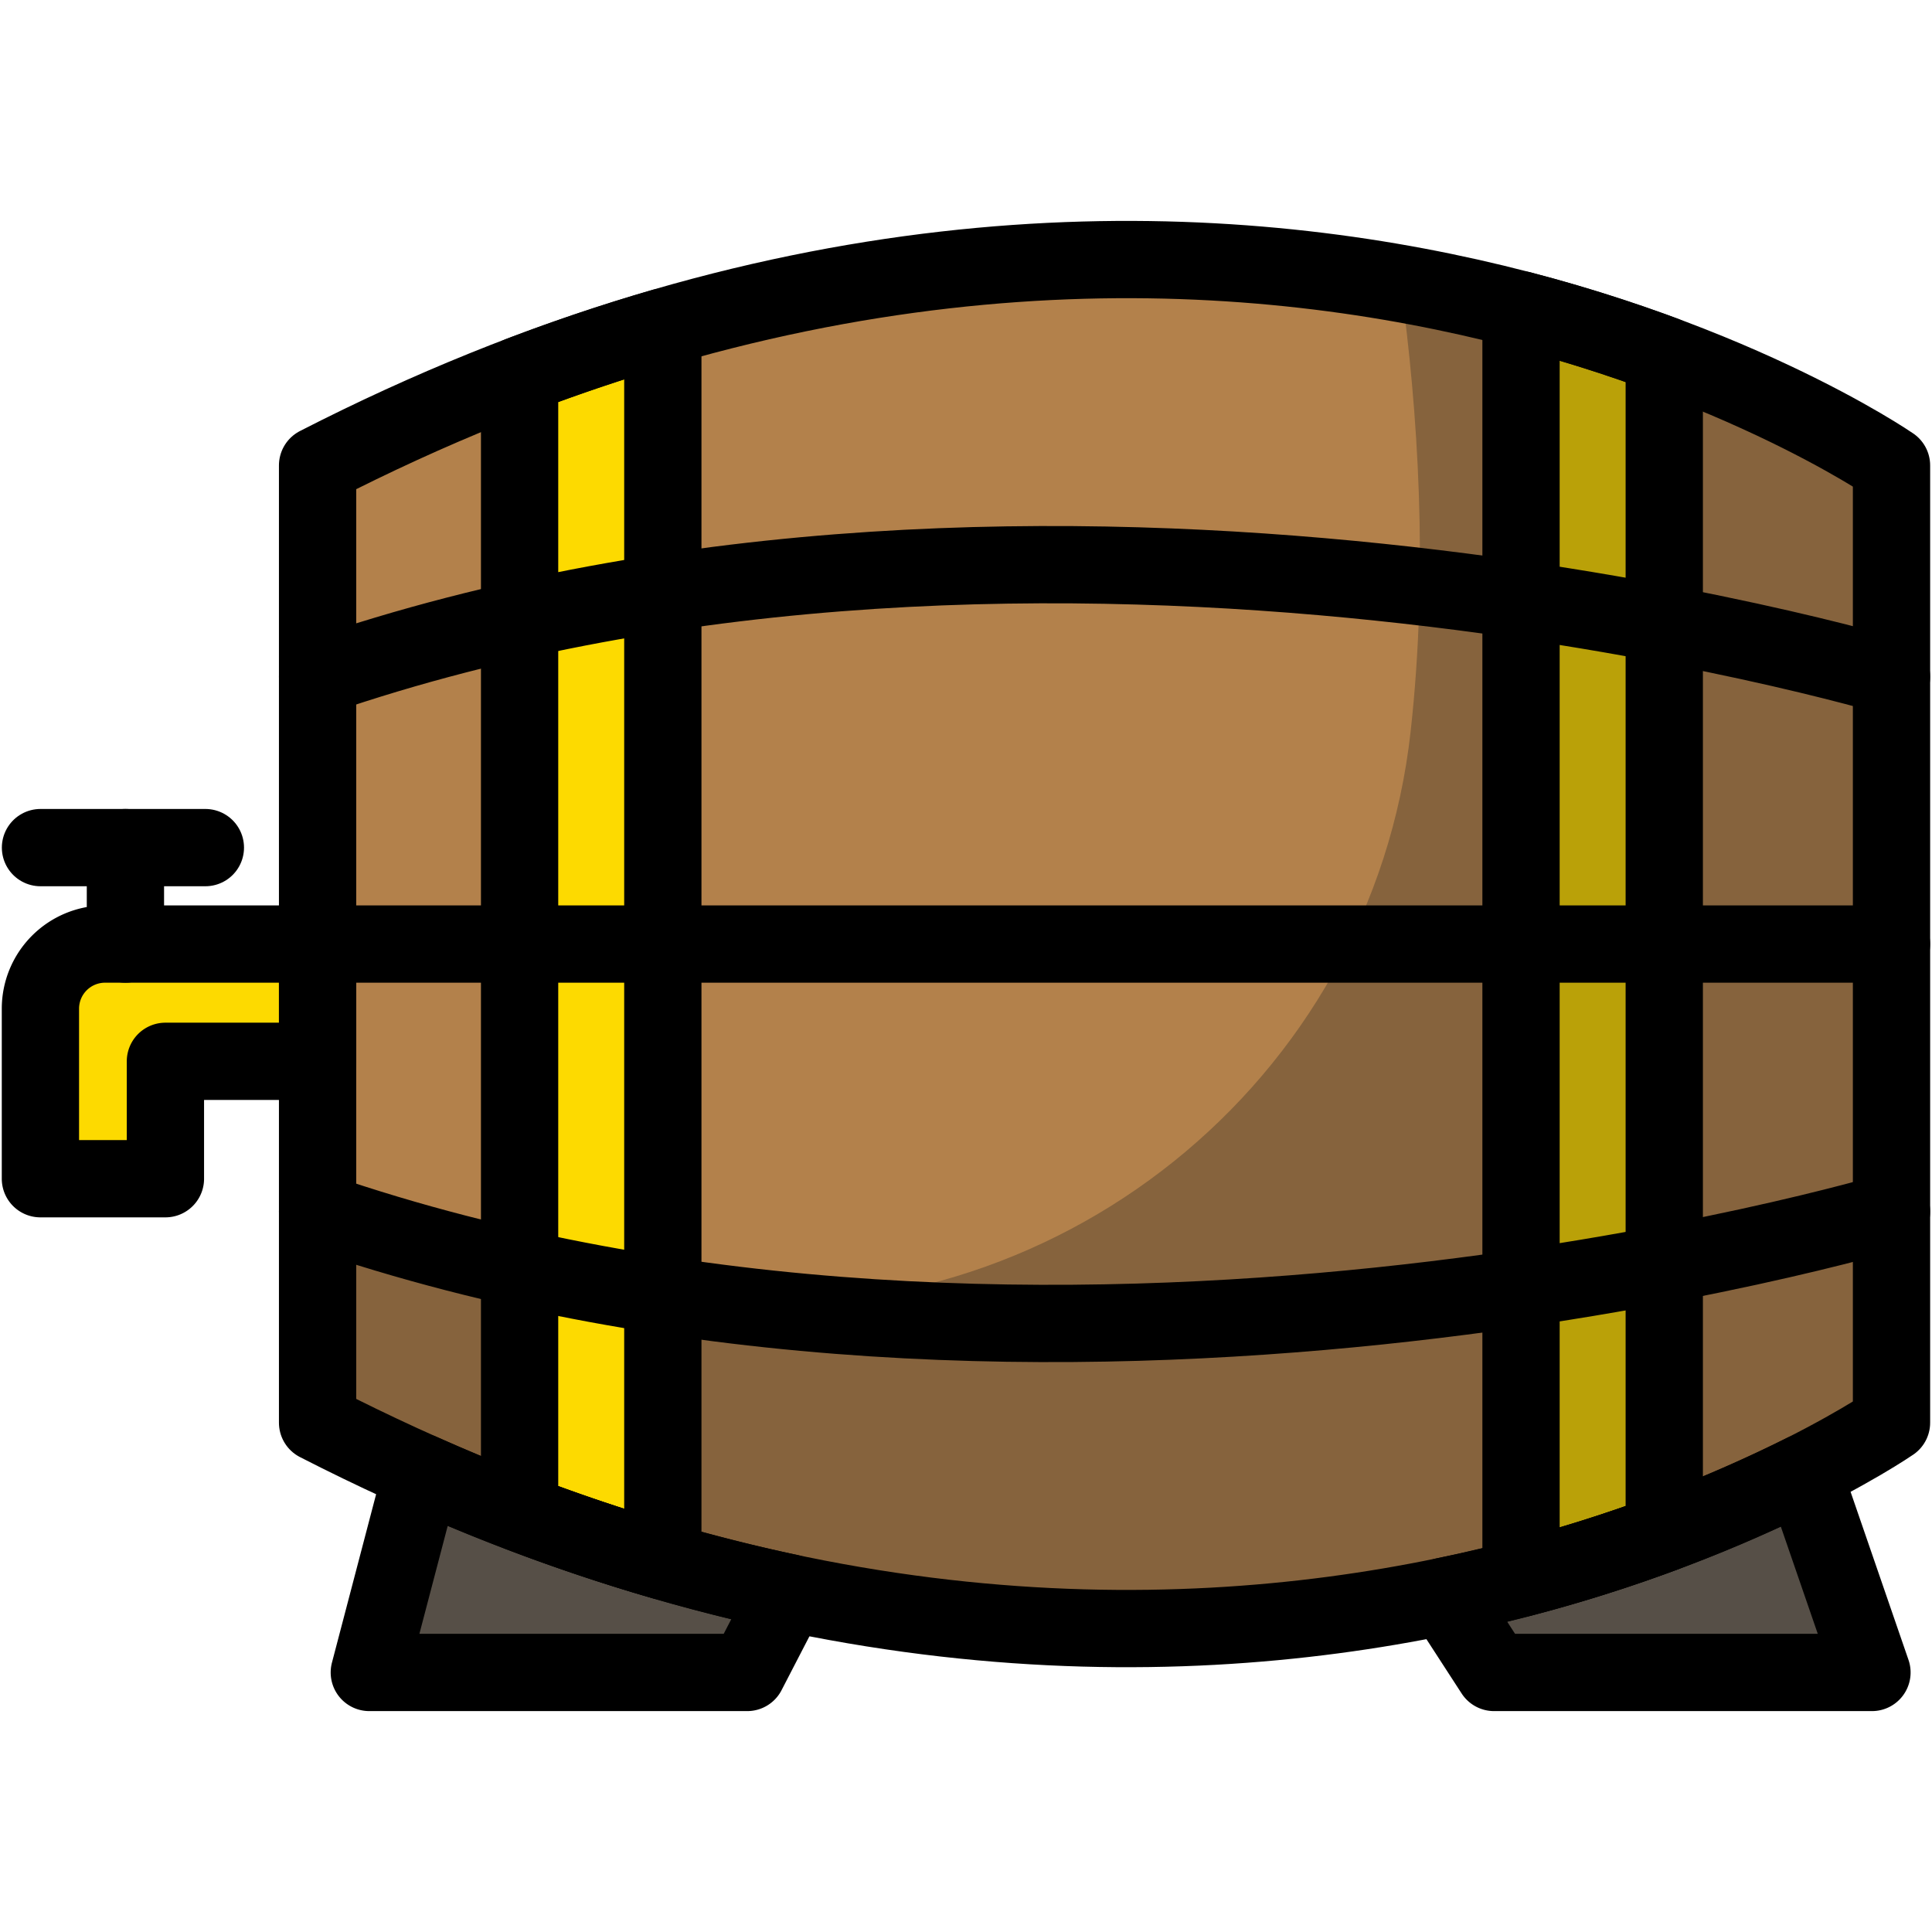 <svg id="Layer_1" data-name="Layer 1" xmlns="http://www.w3.org/2000/svg" viewBox="0 0 500 500"><defs><style>.cls-1{fill:#564f47;}.cls-2{fill:#b3814b;}.cls-3{fill:#fdda00;}.cls-4{fill:#1b1c1c;opacity:0.3;}.cls-5{fill:none;stroke:#000;stroke-linecap:round;stroke-linejoin:round;stroke-width:20px;}</style></defs><title>beer-keg</title><path class="cls-1" d="M373.86,413.09l12.8,19.74h97.8L466.67,381.2A378.6,378.6,0,0,1,373.86,413.09Z"/><path class="cls-2" d="M489.52,368.19V120.45S316.08.57,82.19,120.45V368.19C316.08,488.08,489.52,368.19,489.52,368.19Z"/><path class="cls-3" d="M393.64,80.18V408.46c13.68-3.57,26.07-7.59,37.07-11.67V91.85C419.71,87.77,407.32,83.75,393.64,80.18Z"/><path class="cls-4" d="M362.47,73.41c4.5,32.82,7.25,74,2.6,115.91C355,280.22,272.85,345.9,181.86,336.66c-32-3.25-65.26-8-99.67-14.59v46.12c69.92,35.84,134.36,50.16,190.46,52.75h0c110.78,5.12,188.67-35.7,210.52-48.77l.56-.33c2-1.2,3.46-2.12,4.41-2.74l.65-.42.4-.27.32-.22V120.45S441.69,87.46,362.47,73.41Z"/><path class="cls-5" d="M393.64,80.18V408.46c13.68-3.57,26.07-7.59,37.07-11.67V91.85C419.71,87.77,407.32,83.75,393.64,80.18Z"/><path class="cls-3" d="M134.47,97.11V391.53q18.87,7.2,37.07,12.44V84.67C159.41,88.2,147.05,92.31,134.47,97.11Z"/><path class="cls-3" d="M82.19,244.32h-55a16.73,16.73,0,0,0-16.73,16.73v44H42.81V274.67H82.19Z"/><path class="cls-1" d="M109.15,381.09,95.58,432.83h97.8l10.69-20.66A476.47,476.47,0,0,1,109.15,381.09Z"/><path class="cls-5" d="M109.15,381.09,95.58,432.83h97.8l10.69-20.66A476.47,476.47,0,0,1,109.15,381.09Z"/><path class="cls-5" d="M373.86,413.09l12.8,19.74h97.8L466.67,381.2A378.6,378.6,0,0,1,373.86,413.09Z"/><line class="cls-5" x1="489.52" y1="244.32" x2="82.19" y2="244.32"/><path class="cls-5" d="M489.52,175.12s-217.82-65.22-407.33,0"/><path class="cls-5" d="M489.52,313.53s-217.82,65.21-407.33,0"/><path class="cls-5" d="M489.52,368.19V120.45S316.08.57,82.19,120.45V368.19C316.08,488.08,489.52,368.19,489.52,368.19Z"/><path class="cls-5" d="M134.47,97.11V391.53q18.87,7.2,37.07,12.44V84.67C159.41,88.2,147.05,92.31,134.47,97.11Z"/><path class="cls-5" d="M82.19,244.32h-55a16.73,16.73,0,0,0-16.73,16.73v44H42.81V274.67H82.19Z"/><line class="cls-5" x1="32.46" y1="244.32" x2="32.46" y2="219.36"/><line class="cls-5" x1="10.48" y1="219.36" x2="53.15" y2="219.36"/></svg>